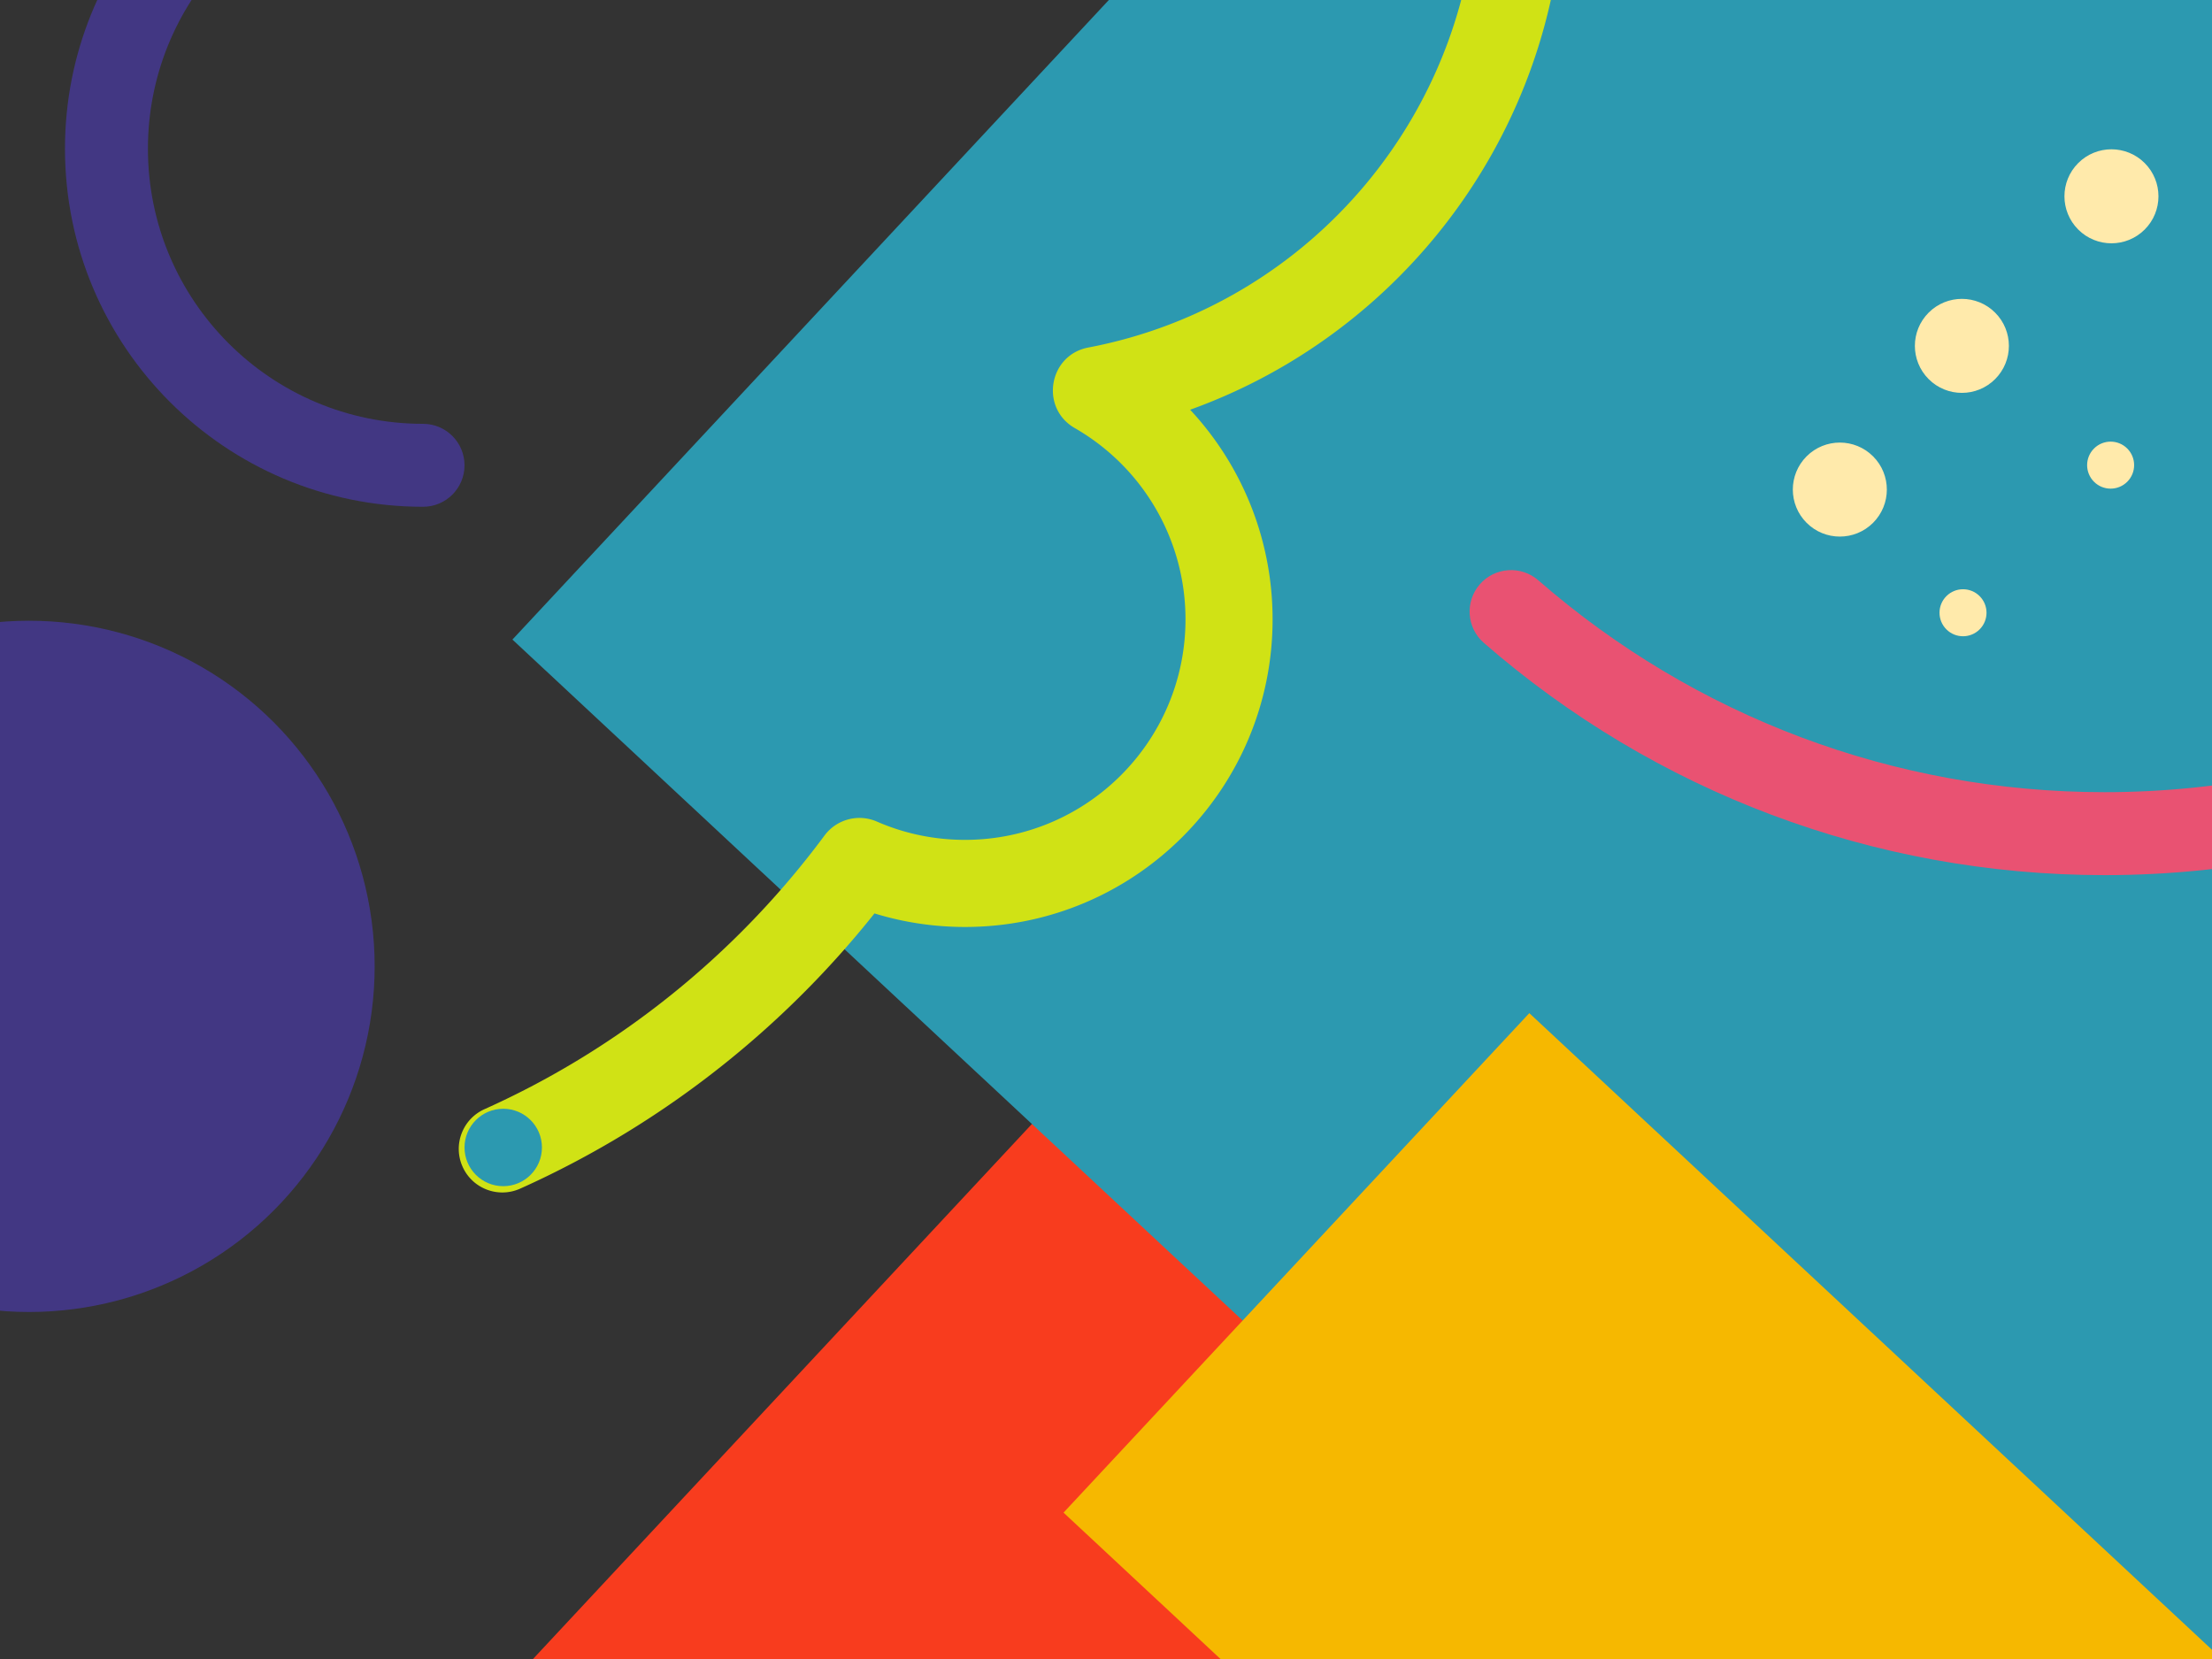 <svg width="1600" height="1200" xmlns="http://www.w3.org/2000/svg"><rect width="100%" height="100%" fill="#333333" stroke="none"/><g transform="translate(-590 -735)" fill="none"><path fill="#F83C1E" d="m1379.793 1501.483 940.521 877.05-924.107 990.984-940.521-877.05z"/><path d="M896 1101.565c-143.042 0-259-115.958-259-259 0-137.05 106.76-250.154 242.924-258.508 16.537-1.014 30.766 11.57 31.78 28.107 1.015 16.537-11.569 30.766-28.106 31.78C779.038 650.36 697 737.275 697 842.566c0 109.905 89.095 199 199 199 16.569 0 30 13.432 30 30 0 16.569-13.431 30-30 30Z" fill="#423783"/><path fill="#2C99B0" d="m1884.762 206.631 1212.584 1130.754-924.108 990.984L960.654 1197.615z"/><path d="M966.233 1594.781c-15.874 7.119-34.513.022-41.632-15.852s-.021-34.513 15.852-41.632c97.494-43.723 182.283-112.088 245.923-197.917 8.739-11.785 24.456-15.977 37.902-10.109 19.907 8.687 41.467 13.229 63.722 13.229 88.09 0 159.5-71.41 159.5-159.5 0-57.756-30.93-110.084-80.105-138.372-25.33-14.572-18.889-52.786 9.818-58.25C1539.37 955.516 1658.5 813.077 1658.5 646c0-191.367-155.133-346.5-346.5-346.5-105.17 0-202.563 47.102-268.013 126.866-11.035 13.449-30.884 15.405-44.333 4.37-13.449-11.035-15.405-30.884-4.37-44.333C1072.576 292.207 1187.763 236.5 1312 236.5c226.16 0 409.5 183.34 409.5 409.5 0 197.465-140.765 365.773-332.508 402.268l9.818-58.25c68.521 39.418 111.69 112.452 111.69 192.982 0 122.883-99.617 222.5-222.5 222.5-30.967 0-61.101-6.348-88.92-18.487l12.6-28.871 25.302 18.762c-70.051 94.474-163.379 169.725-270.749 217.877Zm69.496-1215.476c14.955 8.888 19.874 28.217 10.986 43.172-8.888 14.956-28.217 19.874-43.172 10.987C908.238 376.824 799.377 346.5 686 346.5c-343.8 0-622.5 278.706-622.5 622.52 0 8.177.158 16.335.472 24.47.672 17.384-12.875 32.021-30.26 32.693-17.383.672-32.02-12.876-32.693-30.26A696.485 696.485 0 0 1 .5 969.021C.5 590.412 307.405 283.5 686 283.5c124.784 0 244.751 33.419 349.729 95.805Z" fill="#D0E215"/><path d="M2112.314 1368c377.763 0 684-306.237 684-684s-306.237-684-684-684c-109.84 0-216.023 25.937-311.67 74.979-14.743 7.56-20.567 25.64-13.008 40.383 7.56 14.743 25.64 20.567 40.384 13.008C1915.243 83.647 2012.05 60 2112.314 60c344.626 0 624 279.374 624 624s-279.374 624-624 624c-16.568 0-30 13.431-30 30 0 16.569 13.432 30 30 30Zm-449.016-168.002C1786.92 1307.66 1944.983 1368 2112.314 1368c16.569 0 30-13.431 30-30 0-16.569-13.431-30-30-30-152.706 0-296.81-55.012-409.611-153.249-12.495-10.881-31.444-9.574-42.326 2.92-10.881 12.495-9.574 31.445 2.921 42.327Z" fill="#E95272"/><path fill="#F6B800" d="m1696.193 1467.83 940.521 877.05-336.907 361.29-940.521-877.05z"/><circle fill="#423783" cx="611" cy="1434" r="250"/><circle fill="#2C99B0" cx="954" cy="1565" r="28"/><path d="M1944.845 1113.164c-13.278 13.278-34.806 13.278-48.084 0-13.277-13.278-13.277-34.805 0-48.083 13.278-13.278 34.806-13.278 48.084 0 13.277 13.278 13.277 34.805 0 48.083Zm88.28-103.945c-13.278 13.278-34.806 13.278-48.083 0-13.278-13.278-13.278-34.805 0-48.083 13.277-13.278 34.805-13.278 48.083 0 13.278 13.278 13.278 34.805 0 48.083Zm108.187-108.187c-13.278 13.278-34.805 13.278-48.083 0-13.278-13.278-13.278-34.805 0-48.083 13.278-13.278 34.805-13.278 48.083 0 13.278 13.278 13.278 34.805 0 48.083Zm115.73-115.99c-13.278 13.277-34.806 13.277-48.084 0-13.277-13.278-13.277-34.806 0-48.084 13.278-13.277 34.806-13.277 48.084 0 13.277 13.278 13.277 34.806 0 48.084Zm-235.123 405.197c-6.639 6.639-17.402 6.639-24.041 0-6.64-6.64-6.64-17.403 0-24.042 6.639-6.639 17.402-6.639 24.041 0 6.64 6.639 6.64 17.403 0 24.042Zm106.773-106.773c-6.639 6.638-17.402 6.638-24.041 0-6.64-6.64-6.64-17.403 0-24.042 6.639-6.639 17.402-6.639 24.041 0 6.64 6.639 6.64 17.403 0 24.042Zm106.774-106.774c-6.64 6.64-17.403 6.64-24.042 0-6.639-6.639-6.639-17.402 0-24.041 6.639-6.64 17.403-6.64 24.042 0 6.638 6.639 6.638 17.402 0 24.041Zm106.555-106.671c-6.64 6.639-17.403 6.639-24.042 0-6.639-6.64-6.639-17.403 0-24.042 6.64-6.639 17.403-6.639 24.042 0 6.639 6.64 6.639 17.403 0 24.042Z" fill="#FFEAAB"/></g></svg>